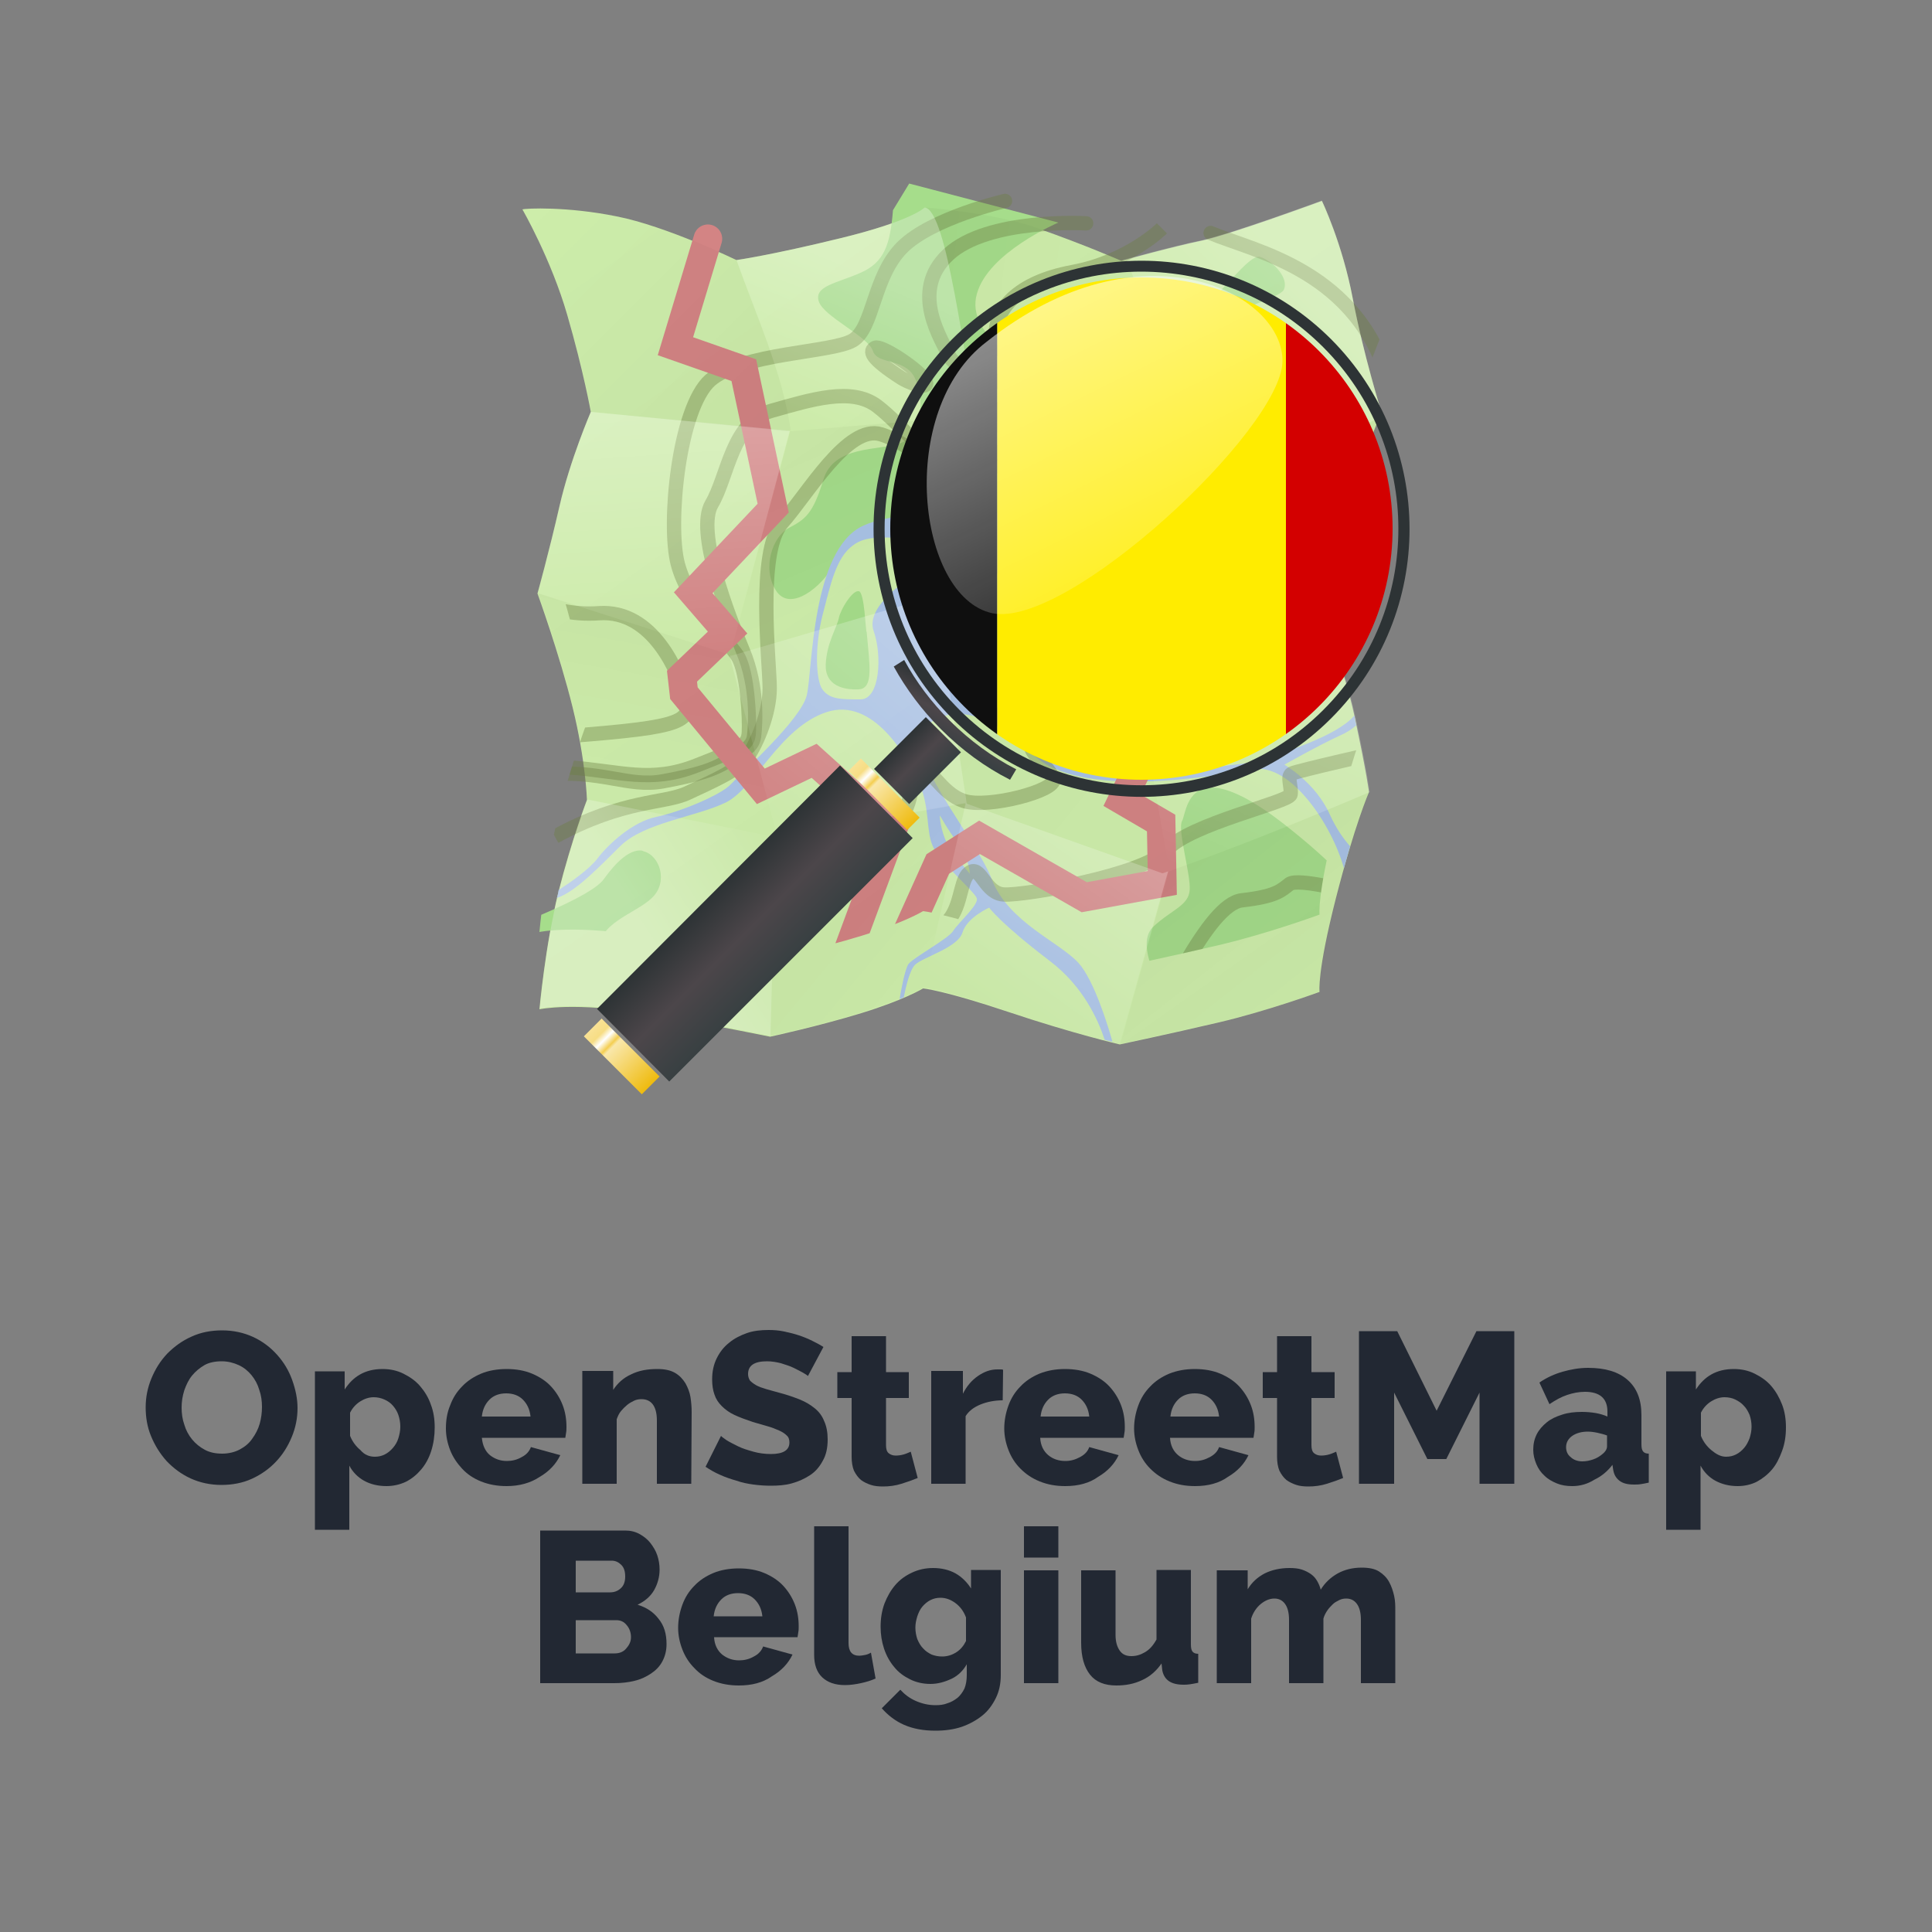 <?xml version="1.0" encoding="utf-8"?>
<!-- Generator: Adobe Illustrator 23.0.1, SVG Export Plug-In . SVG Version: 6.00 Build 0)  -->
<svg version="1.1" id="Layer_1" xmlns="http://www.w3.org/2000/svg" xmlns:xlink="http://www.w3.org/1999/xlink" x="0px" y="0px"
	 viewBox="0 0 500 500" style="enable-background:new 0 0 500 500;" xml:space="preserve">
<rect x="0" y="0" width="500" height="500" fill="#808080" stroke="none"/>
<style type="text/css">
	.st0{fill:#CEEEAB;}
	.st1{clip-path:url(#SVGID_2_);}
	.st2{fill:#A6DD8B;}
	.st3{fill:#AAC3E7;}
	
		.st4{opacity:0.387;fill:none;stroke:#6D7F42;stroke-width:3.706;stroke-linecap:round;stroke-linejoin:round;enable-background:new    ;}
	.st5{clip-path:url(#SVGID_4_);}
	.st6{opacity:0.387;fill:none;stroke:#6D7F42;stroke-width:3.706;enable-background:new    ;}
	.st7{clip-path:url(#SVGID_6_);}
	.st8{fill:none;stroke:#D38484;stroke-width:7.412;stroke-linecap:round;}
	.st9{opacity:3.910000e-02;fill:url(#path3834-49_1_);enable-background:new    ;}
	.st10{opacity:0.27;}
	.st11{fill:url(#path3834-4-9_1_);}
	.st12{fill:url(#path3834-7-2-4-9_1_);}
	.st13{fill:url(#path3834-7-26-9-7_1_);}
	.st14{fill:url(#path3834-4-9-6_1_);}
	.st15{fill:url(#path3834-7-26-0-0-9_1_);}
	.st16{fill:url(#path3834-7-2-4-3_1_);}
	.st17{fill:url(#path3834-7-26-9-85_1_);}
	.st18{fill:url(#path3834-7-26-0-0-3_1_);}
	.st19{opacity:4.350000e-02;}
	.st20{fill:url(#path3834-4-9-1_1_);}
	.st21{fill:url(#path3834-7-26-0-0-7_1_);}
	.st22{fill:url(#path3834-7-2-4-6_1_);}
	.st23{fill:url(#path3834-7-26-9-8_1_);}
	.st24{fill:url(#path3834-4-9-2_1_);}
	.st25{fill:url(#path3834-7-26-0-0-0_1_);}
	.st26{fill:url(#path3834-7-26-9-9_1_);}
	.st27{fill:url(#path3834-7-2-4-5_1_);}
	.st28{fill:url(#SVGID_7_);}
	.st29{fill:url(#SVGID_8_);}
	.st30{fill:url(#SVGID_9_);}
	.st31{fill:url(#SVGID_10_);}
	.st32{fill:#2D3335;}
	.st33{clip-path:url(#SVGID_12_);}
	.st34{fill:#0F0F0F;}
	.st35{fill:#FFEC00;}
	.st36{fill:#D30000;}
	.st37{fill:url(#SVGID_13_);}
	.st38{opacity:0.604;fill:url(#path6587_1_);enable-background:new    ;}
	.st39{fill:#222833;}
</style>
<g>
	<g>
		<g id="layer4">
			<path id="path3834-9" class="st0" d="M135.2,54.2c0,0,7.4,12.8,11.6,27.3s6.1,25.1,6.1,25.1s-5.4,12.5-8.1,24.4
				c-2.7,11.8-5.7,22.6-5.7,22.6s5.7,15.7,9.1,29.5c3.4,13.8,3.7,23.9,3.7,23.9s-3.9,10.1-7.4,23.9c-3.4,13.8-4.9,30.3-4.9,30.3
				s9.1-2,28,1.2s31.7,5.9,31.7,5.9s12.5-2.7,23.6-6.1s16-6.4,16-6.4s5.4,0.5,22.1,6.1s28.8,8.4,28.8,8.4s12.8-2.7,25.6-5.7
				s26.1-7.9,26.1-7.9s-0.7-4.9,4.2-24.1s8.6-27.6,8.6-27.6s-0.5-4.4-3.7-19.4c-3.2-15-9.8-29.3-9.8-29.3s1.7-10.3,6.6-23.4
				s10.1-26.3,10.1-26.3s-4.7-15-7.4-29.3S342.1,52,342.1,52s-23.9,8.8-31.2,10.3s-20.7,5.2-20.7,5.2s-9.6-4.2-21.6-8.4
				c-12-4.2-29.3-5.4-29.3-5.4s-3.2,3.4-21.6,7.9s-27.1,5.7-27.1,5.7s-18.2-8.8-31-11.3C146.8,53.4,136,53.9,135.2,54.2z"/>
			<g>
				<g>
					<defs>
						<path id="SVGID_1_" d="M135.2,44.2c0,0,7.4,12.8,11.6,27.3s6.1,25.1,6.1,25.1s-5.4,12.5-8.1,24.4c-2.7,11.8-5.7,22.6-5.7,22.6
							s5.7,15.7,9.1,29.5c3.4,13.8,3.7,23.9,3.7,23.9s-3.9,10.1-7.4,23.9c-3.4,13.8-4.9,30.3-4.9,30.3s9.1-2,28,1.2
							s31.7,5.9,31.7,5.9s12.5-2.7,23.6-6.1s16-6.4,16-6.4s5.4,0.5,22.1,6.1s28.8,8.4,28.8,8.4s12.8-2.7,25.6-5.7s26.1-7.9,26.1-7.9
							s-0.7-4.9,4.2-24.1s8.6-27.6,8.6-27.6s-0.5-4.4-3.7-19.4c-3.2-15-9.8-29.3-9.8-29.3s1.7-10.3,6.6-23.4s10.1-26.3,10.1-26.3
							s-4.7-15-7.4-29.3S342.1,42,342.1,42s-23.9,8.8-31.2,10.3s-20.7,5.2-20.7,5.2s-9.6-4.2-21.6-8.4c-12-4.2-29.3-5.4-29.3-5.4
							s-3.2,3.4-21.6,7.9s-27.1,5.7-27.1,5.7s-18.2-8.8-31-11.3C146.8,43.4,136,43.9,135.2,44.2z"/>
					</defs>
					<clipPath id="SVGID_2_">
						<use xlink:href="#SVGID_1_"  style="overflow:visible;"/>
					</clipPath>
					<g id="g5438" transform="translate(0,-10)" class="st1">
						<path id="path5436" class="st2" d="M235.3,57.5l-4.2,6.9c-0.7,8.8-2.2,13.5-8.4,16.2c-6.1,2.7-12.1,3.4-10.8,7.4
							c1.2,3.9,12.8,9.1,14,12.8c1.2,3.7,8.1,1.7,10.8,6.9c2.7,5.2,2,15-3.7,17s-17.2,0.5-19.9,9.4c-2.7,8.9-4.7,10.3-8.9,12.5
							c-4.2,2.2-7.1,10.3-3.4,16.2s12.1-1.2,14.8-6.4c2.7-5.2,7.1-8.6,7.1-8.6h23.4l58-1.7l3.2-3.7c0,0,3.2,3.9,2.7,8.6
							c-0.5,4.7-3.7,14.5,0.3,17s19.2-2,23.6-6.9c4.4-4.9-4.7-27.8-10.3-29c-5.7-1.2-18.2-1.7-16.7-6.9c1.5-5.2,11.6,4.4,17,3.2
							s16.5-20.7,11.8-24.8c-4.7-4.2-23.9-5.2-25.3-7.9s20.7-7.9,21.9-10.8s-2.5-7.1-6.1-8.4s-13.8,16-20.7,15.5s-19.7,5.7-17,11.3
							c2.7,5.7-5.9,10.8-14.3,6.4c-8.4-4.4-24.4-12.8-21.4-23.6c2.9-10.8,21.1-18.5,21.1-18.5L235.3,57.5z M222,163
							c-1.6,0.1-4.4,4.6-4.9,6.9c-0.5,2.5-3.2,6.6-3.4,12.1s4.7,6.6,8.6,6.4c3.9-0.3,2.7-6.6,2-14.8c-0.3,0-0.5-10.1-2-10.6
							C222.2,163,222.1,163,222,163L222,163z M313.2,213.8c-6.2,0.3-6.5,7.4-7.3,8.7c-1.2,2.2,2.2,13.5,2,17.7s-4.7,5.2-9.4,9.6
							c-4.7,4.4,0.5,15.7,11.1,30.5l44,1.2l-1-34.4c0,0,4.7-4.2-20.4-23.9C322.8,215.9,317,213.7,313.2,213.8z M165.7,230.1
							c-4-0.1-8.1,5.6-9.5,7.5c-1.5,2-6.1,4.9-16.7,9.4l-14.3,33.7l52.2,4.2c0,0,1.7-10.8-4.2-15.5c-5.9-4.7-17-5.7-18-13
							c-1-7.4,9.1-9.8,13.5-14c4.4-4.2,2-11.1-2.2-12.1C166.2,230.1,165.9,230.1,165.7,230.1L165.7,230.1z"/>
					</g>
				</g>
			</g>
			<path id="path5280" class="st3" d="M282.4,126.1c-4.7,0-8.9,0.9-11.4,3.1c-7.9,6.9-34.4,0.7-47.7,6.9s-13,37.4-14.5,43.8
				c-1.5,6.4-17.2,20.4-19.7,23.1c-2.5,2.7-13,7.1-19.2,8.4c-6.1,1.2-12.5,7.1-15.3,10.8c-2,2.7-7.3,6.4-10,8.1
				c-0.1,0.2-0.1,0.3-0.1,0.5c-0.1,0.5-0.2,1.1-0.4,1.6c4.9-1.6,11-8.1,16.4-13.4c6.1-6.1,19.7-7.6,27.3-11.3
				c7.6-3.7,14-19.4,26.1-23.4s20.9,11.6,23.9,18.2s1.7,12.5,3.7,16.7s10.8,11.6,11.3,13.3s-4.9,6.4-6.1,8.4
				c-1.2,2-10.3,6.9-11.6,8.6c-0.9,1.3-1.9,6.7-2.3,9.1c0.4-0.2,0.7-0.3,1.1-0.5c0.5-2.5,1.5-7,2.9-8.4c2-2,11.1-4.4,12.3-8.4
				c1.2-3.9,6.9-6.4,6.9-6.4s2.7,3.9,15.7,13.8c8.7,6.6,12.5,15.3,14.2,20.4c0.7,0.2,1.5,0.4,2,0.5c-1.2-4.3-4.8-16-8.8-20.4
				c-4.9-5.4-18.2-10.6-22.4-21.6s-24.1-33.7-17.2-39.6c6.9-5.9,16.2-3.9,28,7.4c11.8,11.3,45.5,5.7,56.8,3.7
				c9.8-1.7,20.5,14.6,23.5,25.6c0.6-2.1,1.1-3.9,1.6-5.7c-1.7-1.9-3.6-4.6-5.2-8.1c-3.7-8.4-11.8-13-11.8-13s8.6-4.9,14.5-7.6
				c1.6-0.7,3-1.6,4.1-2.6c-0.2-0.8-0.3-1.2-0.4-2.1c0-0.1-0.1-0.3-0.1-0.4c-4.7,5.5-18.9,9.5-21.3,10.8c-2.7,1.5-18,2.9-35.2,4.4
				c-17.2,1.5-26.3-7.4-33.7-14.5c-7.4-7.1-12.8-35.4-3-37.4c9.8-2,19.7,13.5,29.5,16.7s21.1-15.5,19.4-26.6
				C305.2,130.9,292.6,126.1,282.4,126.1L282.4,126.1z M229.9,139.1c1.3,0,5.8,1.6,6.5,2.3c2.2,2.5,2,7.1,0,7.9
				c-2,0.7-12.5,7.9-10.3,14s1.7,17.7-3.4,17.7s-7.9,0-9.8-2.5s-2-11.8,0-19.4s3.4-14.8,7.9-18C223.6,139,227.1,139.1,229.9,139.1
				L229.9,139.1z M243.2,211.1c0.2,0,1.9,3.5,4.6,6.9c2.9,3.7,3.2,8.1,3.2,8.1s-4.2-4.7-5.9-7.9S243.2,211.1,243.2,211.1
				C243.2,211.1,243.2,211.1,243.2,211.1L243.2,211.1z"/>
			<path id="path5319" class="st4" d="M247.1,113.2c6.1,0.5,12-2.2,10.6-6.4c-1.5-4.2-12.3-7.1-13-2.9S246.6,114.2,247.1,113.2z"/>
			<path id="path5321" class="st4" d="M233.4,97.9c-8.4-5.4-8.4-7.1-6.9-7.9c1.5-0.7,10.1,4.9,12.5,7.9
				C241.5,100.9,236.8,99.9,233.4,97.9z"/>
			<g>
				<g>
					<defs>
						<path id="SVGID_3_" d="M135.2,44.2c0,0,7.4,12.8,11.6,27.3s6.1,25.1,6.1,25.1s-5.4,12.5-8.1,24.4c-2.7,11.8-5.7,22.6-5.7,22.6
							s5.7,15.7,9.1,29.5c3.4,13.8,3.7,23.9,3.7,23.9s-3.9,10.1-7.4,23.9c-3.4,13.8-4.9,30.3-4.9,30.3s9.1-2,28,1.2
							s31.7,5.9,31.7,5.9s12.5-2.7,23.6-6.1s16-6.4,16-6.4s5.4,0.5,22.1,6.1s28.8,8.4,28.8,8.4s12.8-2.7,25.6-5.7s26.1-7.9,26.1-7.9
							s-0.7-4.9,4.2-24.1s8.6-27.6,8.6-27.6s-0.5-4.4-3.7-19.4c-3.2-15-9.8-29.3-9.8-29.3s1.7-10.3,6.6-23.4s10.1-26.3,10.1-26.3
							s-4.7-15-7.4-29.3S342.1,42,342.1,42s-23.9,8.8-31.2,10.3s-20.7,5.2-20.7,5.2s-9.6-4.2-21.6-8.4c-12-4.2-29.3-5.4-29.3-5.4
							s-3.2,3.4-21.6,7.9s-27.1,5.7-27.1,5.7s-18.2-8.8-31-11.3C146.8,43.4,136,43.9,135.2,44.2z"/>
					</defs>
					<clipPath id="SVGID_4_">
						<use xlink:href="#SVGID_3_"  style="overflow:visible;"/>
					</clipPath>
					<g id="g5373" transform="translate(0,-10)" class="st5">
						<path id="path5323" class="st4" d="M141.9,200.9c32.5-2.5,37.6-3.4,35.7-10.1s-8.6-23.1-22.6-22.1s-22.4-6.6-22.4-6.6"/>
						<path id="path5311" class="st6" d="M143.6,226.5c18-9.8,28.3-8.4,34.4-11.3s13-5.7,15.5-9.4s5.7-11.3,5.7-17.7
							c0-6.4-3.4-35.4,3.2-42.8s17-25.6,25.6-22.9s12.1,9.6,21.6,9.3c9.6-0.3,21.4-3.9,23.9-12.1S258,104,257.7,97.1
							c-0.3-6.9,5.4-14,19.9-16.7s23.1-11.3,23.1-11.3"/>
						<path id="path5313" class="st4" d="M140.6,210.5c15-1.5,21.9,3.4,31,1.7s13-2.9,17.5-5.7c4.4-2.7,5.9-3.7,6.1-6.4
							c0.3-2.7,1-12.3-2.9-21.6c-3.9-9.4-12.3-31-8.1-38.1c4.2-7.1,5.2-21.2,15.5-24.1s20.7-6.2,27.3-1.2s12.5,14,19.7,14.3
							c7.1,0.3,11.6-1.5,14.3-4.4s4.4-10.1,1.7-13.5c-2.7-3.4-15.3-5.4-17-9.3s-10.6-16.7-0.3-26.3s35.7-8.1,35.7-8.1"/>
						<path id="path5315" class="st4" d="M147.3,208.6c13.5,1,21.1,4.2,33-0.5s13.3-5.2,13.5-8.6s-0.3-15.5-2.9-19.7
							c-2.7-4.2-12.8-13.5-15.5-23.9s0.3-40.3,8.4-47.5c8.1-7.1,31.5-7.1,36.9-10.3c5.4-3.2,5.2-16.5,12.8-24.1
							c7.6-7.6,26.6-12,26.6-12"/>
						<path id="path5317" class="st4" d="M313.3,70.3c11.6,4.9,38.4,9.6,46.5,39.6"/>
						<path id="path5325" class="st4" d="M136,262.7c18.7-12.3,35.4-1.2,48.2-3.9s37.6-36.6,45.3-36.4c7.6,0.3,5.4-11.6,8.4-13
							s5.4,5.9,11.6,7.9s24.1-2.7,23.1-5.7s-6.9-7.6-5.4-8.4c1.5-0.7,8.4,4.9,12.5,3.4c4.2-1.5,43-1,47.7-13.3
							C332,181,348.5,180,348.5,180"/>
						<path id="path5327" class="st4" d="M202.6,281.9c13.3-11.3,22.9-24.6,28-26.6c5.2-2,12.5-3.7,15.5-7.9
							c2.9-4.2,2.5-10.6,5.2-11.8c2.7-1.2,3.7,5.7,8.6,5.9c4.9,0.3,36.2-4.9,42.1-11.6s31.7-12.3,32-14.3s-1-4.7,0.3-5.4
							s24.4-5.9,24.4-5.9"/>
						<path id="path5329" class="st4" d="M292.4,284.3c8.9-13.5,20.2-40.3,29-41.3s10.1-2.5,12.3-4.2c2.2-1.7,16.7,2.2,16.7,2.2"/>
					</g>
				</g>
			</g>
			<g>
				<g>
					<defs>
						<path id="SVGID_5_" d="M135.2,44.2c0,0,7.4,12.8,11.6,27.3s6.1,25.1,6.1,25.1s-5.4,12.5-8.1,24.4c-2.7,11.8-5.7,22.6-5.7,22.6
							s5.7,15.7,9.1,29.5c3.4,13.8,3.7,23.9,3.7,23.9s-3.9,10.1-7.4,23.9c-3.4,13.8-4.9,30.3-4.9,30.3s9.1-2,28,1.2
							s31.7,5.9,31.7,5.9s12.5-2.7,23.6-6.1s16-6.4,16-6.4s5.4,0.5,22.1,6.1s28.8,8.4,28.8,8.4s12.8-2.7,25.6-5.7s26.1-7.9,26.1-7.9
							s-0.7-4.9,4.2-24.1s8.6-27.6,8.6-27.6s-0.5-4.4-3.7-19.4c-3.2-15-9.8-29.3-9.8-29.3s1.7-10.3,6.6-23.4s10.1-26.3,10.1-26.3
							s-4.7-15-7.4-29.3S342.1,42,342.1,42s-23.9,8.8-31.2,10.3s-20.7,5.2-20.7,5.2s-9.6-4.2-21.6-8.4c-12-4.2-29.3-5.4-29.3-5.4
							s-3.2,3.4-21.6,7.9s-27.1,5.7-27.1,5.7s-18.2-8.8-31-11.3C146.8,43.4,136,43.9,135.2,44.2z"/>
					</defs>
					<clipPath id="SVGID_6_">
						<use xlink:href="#SVGID_5_"  style="overflow:visible;"/>
					</clipPath>
					<g id="g5400" transform="translate(0,-10)" class="st7">
						<path id="path5387" class="st8" d="M183.2,71.8l-8.4,27.8l17.7,6.2l7.6,35.7l-20.7,21.9l8.9,10.3l-11.8,11.3l0.5,4.4
							l19.9,24.1l13.8-6.6l20.2,18.2l-10.3,27.8l10.1,8.4l-2.7,12.8"/>
						<path id="path5389" class="st8" d="M230.4,260.9l12.3-27.3l10.8-6.9l27.1,15.5l20.2-3.7l-0.3-15.5l-10.1-5.9l12.5-25.8
							l5.7-3.7l38.1-9.8"/>
					</g>
				</g>
			</g>
		</g>
		<g id="layer1" transform="translate(0,192)">
			
				<linearGradient id="path3834-49_1_" gradientUnits="userSpaceOnUse" x1="340" y1="113.097" x2="142.072" y2="-167.619" gradientTransform="matrix(1 0 0 1 0 -8)">
				<stop  offset="0" style="stop-color:#000000"/>
				<stop  offset="1" style="stop-color:#000000;stop-opacity:0"/>
			</linearGradient>
			<path id="path3834-49" class="st9" d="M135.2-137.8c0,0,7.4,12.8,11.6,27.3s6.1,25.1,6.1,25.1s-5.4,12.5-8.1,24.3
				c-2.7,11.8-5.7,22.6-5.7,22.6s5.7,15.7,9.1,29.5c3.4,13.8,3.7,23.9,3.7,23.9S148,25,144.6,38.8S139.6,69,139.6,69s9.1-2,28,1.2
				c18.9,3.2,31.7,5.9,31.7,5.9S212,73.5,223,70s16-6.4,16-6.4s5.4,0.5,22.1,6.2c16.7,5.7,28.8,8.4,28.8,8.4s12.8-2.7,25.6-5.7
				c12.8-2.9,26.1-7.9,26.1-7.9s-0.7-4.9,4.2-24.1s8.6-27.5,8.6-27.5s-0.5-4.4-3.7-19.4s-9.8-29.3-9.8-29.3s1.7-10.3,6.6-23.4
				s10.1-26.3,10.1-26.3s-4.7-15-7.4-29.3s-8.1-25.3-8.1-25.3s-23.9,8.9-31.2,10.3c-7.4,1.5-20.7,5.2-20.7,5.2s-9.6-4.2-21.6-8.4
				c-12-4.2-29.3-5.4-29.3-5.4s-3.2,3.4-21.6,7.9c-18.4,4.4-27.1,5.7-27.1,5.7s-18.2-8.9-31-11.3C146.8-138.6,136-138.1,135.2-137.8
				z"/>
		</g>
		<g id="layer3">
			<g id="g4808" transform="translate(0,182)" class="st10">
				
					<linearGradient id="path3834-4-9_1_" gradientUnits="userSpaceOnUse" x1="338.022" y1="-110.883" x2="291.042" y2="-64.011" gradientTransform="matrix(1 0 0 1 0 2)">
					<stop  offset="0" style="stop-color:#FFFFFF"/>
					<stop  offset="1" style="stop-color:#FFFFFF;stop-opacity:0"/>
				</linearGradient>
				<path id="path3834-4-9" class="st11" d="M342.1-130.1c0,0-23.9,8.8-31.2,10.3c-7.4,1.5-20.7,5.2-20.7,5.2
					c4.8-1.3,11.3,44.7,14,51.4l-0.1,0.3c11.6-4,50.4-4.7,53.4-12.6c0,0-4.7-15-7.4-29.3S342.1-130.1,342.1-130.1z"/>
				
					<linearGradient id="path3834-7-2-4-9_1_" gradientUnits="userSpaceOnUse" x1="170.081" y1="-76.843" x2="174.416" y2="-13.844" gradientTransform="matrix(1 0 0 1 0 2)">
					<stop  offset="0" style="stop-color:#FFFFFF"/>
					<stop  offset="1" style="stop-color:#FFFFFF;stop-opacity:0"/>
				</linearGradient>
				<path id="path3834-7-2-4-9" class="st12" d="M152.9-75.4c0,0-5.4,12.5-8.1,24.3c-2.7,11.8-5.7,22.6-5.7,22.6l49.8,16l15.5-58
					L152.9-75.4z"/>
				
					<linearGradient id="path3834-7-26-9-7_1_" gradientUnits="userSpaceOnUse" x1="168.379" y1="58.328" x2="204.013" y2="34.961" gradientTransform="matrix(1 0 0 1 0 2)">
					<stop  offset="0" style="stop-color:#FFFFFF"/>
					<stop  offset="1" style="stop-color:#FFFFFF;stop-opacity:0"/>
				</linearGradient>
				<path id="path3834-7-26-9-7" class="st13" d="M152,24.9c0,0-3.9,10.1-7.4,23.9S139.7,79,139.7,79s0.1,0,0.4-0.1
					c2-0.3,11-1.5,27.6,1.3c18.9,3.2,31.7,5.9,31.7,5.9l1.4-51.7l-0.7,0.1L152,24.9z"/>
				
					<linearGradient id="path3834-4-9-6_1_" gradientUnits="userSpaceOnUse" x1="228.119" y1="-112.139" x2="211.7" y2="-71.893" gradientTransform="matrix(1 0 0 1 0 2)">
					<stop  offset="0" style="stop-color:#FFFFFF"/>
					<stop  offset="1" style="stop-color:#FFFFFF;stop-opacity:0"/>
				</linearGradient>
				<path id="path3834-4-9-6" class="st14" d="M239.3-128.3c0,0-3.2,3.4-21.6,7.9s-27.1,5.7-27.1,5.7c5.1,14.5,11.8,28.8,14,44
					l-0.1,0.3l47.3-3.9l1.1,0.3C249.6-87.2,245.2-127.8,239.3-128.3z"/>
				
					<linearGradient id="path3834-7-26-0-0-9_1_" gradientUnits="userSpaceOnUse" x1="246.212" y1="-26.401" x2="192.836" y2="35.921" gradientTransform="matrix(1 0 0 1 0 2)">
					<stop  offset="0" style="stop-color:#FFFFFF"/>
					<stop  offset="1" style="stop-color:#FFFFFF;stop-opacity:0"/>
				</linearGradient>
				<path id="path3834-7-26-0-0-9" class="st15" d="M242.1-27.8l-52.8,15.5l-0.3-0.1l-0.1,0.5l12.1,45.8l0,0.7l48.7-8.7l0.5,0.2
					l0-0.1L242-27.5L242.1-27.8L242.1-27.8z"/>
				
					<linearGradient id="path3834-7-2-4-3_1_" gradientUnits="userSpaceOnUse" x1="298.812" y1="-79.963" x2="252.816" y2="-16.626" gradientTransform="matrix(1 0 0 1 0 2)">
					<stop  offset="0" style="stop-color:#FFFFFF"/>
					<stop  offset="1" style="stop-color:#FFFFFF;stop-opacity:0"/>
				</linearGradient>
				<path id="path3834-7-2-4-3" class="st16" d="M252.9-74.1c0.2,0.9,0.5,1.7,0.7,2.3l-11.5,43.9l0.1,0l51,17.1l11-52.1
					c-0.4,0.1-0.7,0.2-1,0.4L252.9-74.1L252.9-74.1L252.9-74.1z"/>
				
					<linearGradient id="path3834-7-26-9-85_1_" gradientUnits="userSpaceOnUse" x1="292.858" y1="22.82" x2="252.981" y2="78.778" gradientTransform="matrix(1 0 0 1 0 2)">
					<stop  offset="0" style="stop-color:#FFFFFF"/>
					<stop  offset="1" style="stop-color:#FFFFFF;stop-opacity:0"/>
				</linearGradient>
				<path id="path3834-7-26-9-85" class="st17" d="M249.9,25.9L239,73.6c0,0,5.4,0.5,22.1,6.2c2.1,0.7,4.1,1.4,6,2s3.8,1.2,5.5,1.7
					c10.5,3.2,17.2,4.7,17.2,4.7l12.5-44.7c-0.5,0.2-1,0.4-1.5,0.5L249.9,25.9z"/>
				
					<linearGradient id="path3834-7-26-0-0-3_1_" gradientUnits="userSpaceOnUse" x1="337.855" y1="-27.112" x2="306.617" y2="42.097" gradientTransform="matrix(1 0 0 1 0 2)">
					<stop  offset="0" style="stop-color:#FFFFFF"/>
					<stop  offset="1" style="stop-color:#FFFFFF;stop-opacity:0"/>
				</linearGradient>
				<path id="path3834-7-26-0-0-3" class="st18" d="M340.9-25.8c-15.4,6.2-31.2,11-47.3,15.2l-0.4-0.1l9.4,54.1l0,0.1
					c17.5-6.3,34.8-13.2,51.9-20.5c0,0-0.5-4.4-3.7-19.4C347.5-11.5,340.9-25.8,340.9-25.8z"/>
			</g>
			<g id="g4818" transform="translate(0,182)" class="st19">
				
					<linearGradient id="path3834-4-9-1_1_" gradientUnits="userSpaceOnUse" x1="220.919" y1="-47.939" x2="137.044" y2="-131.86" gradientTransform="matrix(1 0 0 1 0 2)">
					<stop  offset="0" style="stop-color:#000000"/>
					<stop  offset="1" style="stop-color:#000000;stop-opacity:0"/>
				</linearGradient>
				<path id="path3834-4-9-1" class="st20" d="M139.9-128.1c-1.1,0-1.9,0-2.7,0.1c-0.4,0-0.8,0-1.1,0.1c0,0-0.1,0-0.1,0
					c-0.4,0-0.6,0.1-0.7,0.1c0,0,7.4,12.8,11.6,27.3s6.1,25.1,6.1,25.1l50.6,5l0.9-0.1l0.1-0.3c-2.2-15.2-8.9-29.6-14-44
					c0,0-18.2-8.8-31-11.3c-1-0.2-2-0.4-2.9-0.5c-0.6-0.1-1.1-0.2-1.7-0.3c-0.2,0-0.4-0.1-0.7-0.1c-1.3-0.2-2.6-0.3-3.8-0.5
					c-0.7-0.1-1.4-0.1-2.1-0.2c-0.7-0.1-1.3-0.1-2-0.2c-1-0.1-1.9-0.1-2.7-0.2C142.3-128,141-128,139.9-128.1L139.9-128.1
					L139.9-128.1z"/>
				
					<linearGradient id="path3834-7-26-0-0-7_1_" gradientUnits="userSpaceOnUse" x1="181.745" y1="-64.601" x2="166.987" y2="18.044" gradientTransform="matrix(1 0 0 1 0 2)">
					<stop  offset="0" style="stop-color:#000000"/>
					<stop  offset="1" style="stop-color:#000000;stop-opacity:0"/>
				</linearGradient>
				<path id="path3834-7-26-0-0-7" class="st21" d="M139.2-28.5c0,0,5.7,15.7,9.1,29.5c3.4,13.8,3.7,23.9,3.7,23.9l48.2,9.7l0.7-0.1
					l0-0.7L188.9-12l0.1-0.5L139.2-28.5z"/>
				
					<linearGradient id="path3834-7-2-4-6_1_" gradientUnits="userSpaceOnUse" x1="193.573" y1="-109.574" x2="230.591" y2="-22.501" gradientTransform="matrix(1 0 0 1 0 2)">
					<stop  offset="0" style="stop-color:#000000"/>
					<stop  offset="1" style="stop-color:#000000;stop-opacity:0"/>
				</linearGradient>
				<path id="path3834-7-2-4-6" class="st22" d="M251.8-74.3l-47.2,3.9h-0.1l-15.5,58l0.3,0.1l52.8-15.5l11.5-43.9
					c-0.2-0.6-0.4-1.4-0.7-2.3L251.8-74.3L251.8-74.3z"/>
				
					<linearGradient id="path3834-7-26-9-8_1_" gradientUnits="userSpaceOnUse" x1="171.58" y1="9.895" x2="239.683" y2="66.468" gradientTransform="matrix(1 0 0 1 0 2)">
					<stop  offset="0" style="stop-color:#000000"/>
					<stop  offset="1" style="stop-color:#000000;stop-opacity:0"/>
				</linearGradient>
				<path id="path3834-7-26-9-8" class="st23" d="M249.5,25.8l-48.7,8.7l-1.4,51.7c0,0,12.5-2.7,23.6-6.2s16-6.4,16-6.4l11-47.7
					L249.5,25.8z"/>
				
					<linearGradient id="path3834-4-9-2_1_" gradientUnits="userSpaceOnUse" x1="160.397" y1="-109.992" x2="303.797" y2="-93.758" gradientTransform="matrix(1 0 0 1 0 2)">
					<stop  offset="0" style="stop-color:#000000"/>
					<stop  offset="1" style="stop-color:#000000;stop-opacity:0"/>
				</linearGradient>
				<path id="path3834-4-9-2" class="st24" d="M239.3-128.3c5.9,0.5,10.3,41.1,13.6,54.2l50.3,11.6c0.3-0.1,0.6-0.3,1-0.4l0.1-0.3
					c-2.8-6.8-9.2-52.7-14-51.4c0,0-0.6-0.3-1.7-0.7c-3.3-1.4-10.9-4.5-20-7.7C256.5-127.1,239.3-128.3,239.3-128.3z"/>
				
					<linearGradient id="path3834-7-26-0-0-0_1_" gradientUnits="userSpaceOnUse" x1="170.332" y1="-76.948" x2="290.364" y2="20.947" gradientTransform="matrix(1 0 0 1 0 2)">
					<stop  offset="0" style="stop-color:#000000"/>
					<stop  offset="1" style="stop-color:#000000;stop-opacity:0"/>
				</linearGradient>
				<path id="path3834-7-26-0-0-0" class="st25" d="M242.2-27.9L242.2-27.9l-0.2,0.4l8.1,52.4l-0.2,1L301,44c0.5-0.2,1-0.4,1.5-0.5
					l0-0.1l-9.4-54.1L242.2-27.9L242.2-27.9z"/>
				
					<linearGradient id="path3834-7-26-9-9_1_" gradientUnits="userSpaceOnUse" x1="290.097" y1="12.873" x2="341.504" y2="78.055" gradientTransform="matrix(1 0 0 1 0 2)">
					<stop  offset="0" style="stop-color:#000000"/>
					<stop  offset="1" style="stop-color:#000000;stop-opacity:0"/>
				</linearGradient>
				<path id="path3834-7-26-9-9" class="st26" d="M354.4,23c-17.1,7.3-34.4,14.3-51.9,20.5L290,88.1c0,0,12.8-2.7,25.6-5.7
					c12.8-2.9,26.1-7.9,26.1-7.9s-0.7-4.9,4.2-24.1S354.4,23,354.4,23z"/>
				
					<linearGradient id="path3834-7-2-4-5_1_" gradientUnits="userSpaceOnUse" x1="258.789" y1="-111.491" x2="349.551" y2="-20.974" gradientTransform="matrix(1 0 0 1 0 2)">
					<stop  offset="0" style="stop-color:#000000"/>
					<stop  offset="1" style="stop-color:#000000;stop-opacity:0"/>
				</linearGradient>
				<path id="path3834-7-2-4-5" class="st27" d="M357.6-75.4c-3,7.9-41.8,8.6-53.4,12.6l-11,52.1l0.4,0.1c16.1-4.2,31.9-9,47.3-15.2
					c0,0,1.7-10.3,6.6-23.4C352.4-62.2,357.6-75.4,357.6-75.4z"/>
			</g>
		</g>
		<g>
			
				<linearGradient id="SVGID_7_" gradientUnits="userSpaceOnUse" x1="153.41" y1="234.1" x2="168.415" y2="219.095" gradientTransform="matrix(1 0 0 -1 0 500)">
				<stop  offset="0" style="stop-color:#F9E295"/>
				<stop  offset="0.125" style="stop-color:#F7DD84"/>
				<stop  offset="0.206" style="stop-color:#FFFFFF"/>
				<stop  offset="0.301" style="stop-color:#F4CE51"/>
				<stop  offset="0.341" style="stop-color:#F9E7AA"/>
				<stop  offset="1" style="stop-color:#EFBB0E"/>
			</linearGradient>
			<polygon class="st28" points="166.1,283.2 151.1,268.2 155.7,263.6 170.7,278.6 			"/>
			
				<linearGradient id="SVGID_8_" gradientUnits="userSpaceOnUse" x1="185.945" y1="270.385" x2="204.705" y2="251.625" gradientTransform="matrix(1 0 0 -1 0 500)">
				<stop  offset="0" style="stop-color:#2D3335"/>
				<stop  offset="0.5" style="stop-color:#4C464A"/>
				<stop  offset="1" style="stop-color:#384042"/>
			</linearGradient>
			<polygon class="st29" points="236.2,216.9 217.4,198.1 154.5,261.1 173.2,279.9 			"/>
			
				<linearGradient id="SVGID_9_" gradientUnits="userSpaceOnUse" x1="221.157" y1="302.118" x2="236.438" y2="286.837" gradientTransform="matrix(1 0 0 -1 0 500)">
				<stop  offset="0" style="stop-color:#F9E295"/>
				<stop  offset="0.125" style="stop-color:#F7DD84"/>
				<stop  offset="0.206" style="stop-color:#FFFFFF"/>
				<stop  offset="0.301" style="stop-color:#F4CE51"/>
				<stop  offset="0.341" style="stop-color:#F9E7AA"/>
				<stop  offset="1" style="stop-color:#EFBB0E"/>
			</linearGradient>
			<polygon class="st30" points="238,211.6 222.8,196.3 219.6,199.5 234.8,214.8 			"/>
			
				<linearGradient id="SVGID_10_" gradientUnits="userSpaceOnUse" x1="232.93" y1="307.72" x2="242.04" y2="298.61" gradientTransform="matrix(1 0 0 -1 0 500)">
				<stop  offset="0" style="stop-color:#2D3335"/>
				<stop  offset="0.5" style="stop-color:#4C464A"/>
				<stop  offset="1" style="stop-color:#384042"/>
			</linearGradient>
			<polygon class="st31" points="248.7,194.7 239.6,185.6 226.2,199 235.3,208.1 			"/>
			<path class="st32" d="M344.5,87.8c-27.1-27.1-71-27.1-98.1,0s-27.1,71,0,98.1s71,27.1,98.1,0S371.5,114.9,344.5,87.8z
				 M342.4,183.8c-26,25.9-68,25.9-94,0s-25.9-68,0-94s68-26,94,0C368.4,115.8,368.4,157.9,342.4,183.8z"/>
			<g>
				<g>
					<defs>
						<circle id="SVGID_11_" cx="295.4" cy="136.8" r="65"/>
					</defs>
					<clipPath id="SVGID_12_">
						<use xlink:href="#SVGID_11_"  style="overflow:visible;"/>
					</clipPath>
					<g class="st33">
						<g>
							<rect x="183.4" y="24.8" class="st34" width="74.7" height="224.1"/>
						</g>
						<g>
							<rect x="258.1" y="24.8" class="st35" width="74.7" height="224.1"/>
						</g>
						<g>
							<rect x="332.8" y="24.8" class="st36" width="74.7" height="224.1"/>
						</g>
					</g>
				</g>
			</g>
			
				<linearGradient id="SVGID_13_" gradientUnits="userSpaceOnUse" x1="250.497" y1="320.655" x2="243.632" y2="307.356" gradientTransform="matrix(1 0 0 -1 0 500)">
				<stop  offset="0" style="stop-color:#2D3335"/>
				<stop  offset="0.5" style="stop-color:#4C464A"/>
				<stop  offset="1" style="stop-color:#384042"/>
			</linearGradient>
			<path class="st37" d="M245.8,186.5c-4.8-4.8-8.7-10-11.8-15.7l-2.7,1.7c3.2,5.8,7.3,11.3,12.2,16.2c5.4,5.4,11.4,9.8,17.9,13.1
				l1.6-2.7C256.8,195.9,251,191.7,245.8,186.5z"/>
		</g>
		<g>
			<g>
				<g id="layer5">
					
						<linearGradient id="path6587_1_" gradientUnits="userSpaceOnUse" x1="262.026" y1="73.963" x2="314.484" y2="179.612" gradientTransform="matrix(1 0 0 1 0 -8)">
						<stop  offset="0" style="stop-color:#FFFFFF"/>
						<stop  offset="1" style="stop-color:#FFFFFF;stop-opacity:0"/>
					</linearGradient>
					<path id="path6587" class="st38" d="M255.4,88.4c40-31.7,76.9-12.5,76.5,5.2s-55.7,69.2-75.1,65.1
						C237.3,154.5,231.8,106.2,255.4,88.4z"/>
				</g>
			</g>
		</g>
	</g>
	<g>
		<path class="st39" d="M57.3,384.3c-2.9,0-5.6-0.6-8-1.7c-2.4-1.1-4.5-2.7-6.2-4.5c-1.7-1.9-3-4-4-6.4s-1.4-4.9-1.4-7.5
			c0-2.6,0.5-5.1,1.5-7.5s2.3-4.5,4.1-6.4c1.8-1.8,3.8-3.3,6.3-4.4c2.4-1.1,5-1.6,7.9-1.6c2.9,0,5.6,0.6,8,1.7
			c2.4,1.1,4.5,2.7,6.2,4.6c1.7,1.9,3,4,3.9,6.5s1.4,4.9,1.4,7.3c0,2.6-0.5,5.1-1.5,7.5s-2.3,4.5-4.1,6.4c-1.7,1.8-3.8,3.3-6.2,4.4
			C62.8,383.8,60.1,384.3,57.3,384.3z M47,364.3c0,1.5,0.2,3,0.7,4.4c0.4,1.4,1.1,2.7,2,3.8c0.9,1.1,2,2,3.3,2.7
			c1.3,0.7,2.8,1,4.5,1c1.7,0,3.3-0.4,4.6-1.1c1.3-0.7,2.4-1.6,3.2-2.8c0.8-1.1,1.5-2.4,1.9-3.8s0.6-2.9,0.6-4.4
			c0-1.5-0.2-3-0.7-4.4c-0.4-1.4-1.1-2.7-2-3.8s-2-2-3.3-2.6s-2.8-1-4.4-1c-1.7,0-3.3,0.3-4.5,1s-2.3,1.6-3.2,2.7
			c-0.9,1.1-1.5,2.4-2,3.8C47.2,361.4,47,362.8,47,364.3z"/>
		<path class="st39" d="M100,384.6c-2.2,0-4.2-0.5-5.8-1.4c-1.6-0.9-2.9-2.2-3.8-3.9v16.6h-8.9v-41h7.7v4.7c1.1-1.7,2.4-3,4-3.9
			c1.6-0.9,3.5-1.4,5.8-1.4c2,0,3.8,0.4,5.4,1.2s3.1,1.8,4.3,3.2c1.2,1.4,2.2,3,2.8,4.8c0.7,1.8,1,3.8,1,5.9c0,2.2-0.3,4.2-0.9,6.1
			s-1.5,3.5-2.6,4.8s-2.4,2.4-4,3.2C103.5,384.2,101.8,384.6,100,384.6z M97,377c1,0,1.8-0.2,2.6-0.6c0.8-0.4,1.5-1,2.1-1.7
			c0.6-0.7,1.1-1.5,1.4-2.5c0.3-1,0.5-1.9,0.5-3c0-1.1-0.2-2.1-0.5-3c-0.3-0.9-0.8-1.7-1.4-2.4c-0.6-0.7-1.3-1.2-2.2-1.6
			s-1.8-0.6-2.8-0.6c-1.2,0-2.4,0.4-3.5,1.1s-2,1.7-2.6,2.9v6c0.6,1.5,1.5,2.7,2.7,3.7C94.3,376.5,95.6,377,97,377z"/>
		<path class="st39" d="M131.1,384.6c-2.4,0-4.6-0.4-6.6-1.2s-3.6-1.9-4.9-3.3s-2.4-3-3.1-4.8c-0.7-1.8-1.1-3.7-1.1-5.6
			c0-2.1,0.3-4.1,1.1-6c0.7-1.9,1.7-3.5,3.1-4.9c1.3-1.4,3-2.5,4.9-3.3c1.9-0.8,4.2-1.2,6.6-1.2c2.5,0,4.7,0.4,6.6,1.2
			c1.9,0.8,3.6,1.9,4.9,3.3c1.3,1.4,2.3,3,3,4.8s1,3.7,1,5.7c0,0.5,0,1-0.1,1.5s-0.1,0.9-0.2,1.3h-21.6c0.2,2,0.9,3.5,2.1,4.5
			c1.3,1,2.7,1.5,4.4,1.5c1.3,0,2.6-0.3,3.8-1c1.2-0.6,2-1.5,2.4-2.6l7.6,2.1c-1.1,2.3-2.9,4.2-5.3,5.6
			C137.3,383.8,134.4,384.6,131.1,384.6z M137.3,366.6c-0.2-1.9-0.9-3.3-2-4.4c-1.1-1.1-2.6-1.6-4.3-1.6c-1.7,0-3.2,0.5-4.3,1.6
			c-1.1,1.1-1.8,2.5-2,4.4L137.3,366.6L137.3,366.6z"/>
		<path class="st39" d="M178.9,384H170v-16.4c0-1.9-0.4-3.3-1.1-4.2c-0.7-0.9-1.7-1.3-2.9-1.3c-0.6,0-1.3,0.1-1.9,0.4
			s-1.2,0.6-1.8,1.1s-1.1,1-1.6,1.6s-0.8,1.3-1.1,2.1V384h-8.9v-29.2h8v4.9c1.1-1.7,2.6-3.1,4.6-4c2-1,4.2-1.4,6.8-1.4
			c1.9,0,3.4,0.3,4.6,1s2,1.6,2.7,2.7c0.6,1.1,1.1,2.3,1.3,3.6s0.3,2.6,0.3,3.8L178.9,384L178.9,384z"/>
		<path class="st39" d="M209.1,356.1c-0.1-0.1-0.5-0.4-1.2-0.8c-0.7-0.4-1.5-0.8-2.5-1.3s-2.1-0.8-3.3-1.2c-1.2-0.3-2.4-0.5-3.6-0.5
			c-3.3,0-4.9,1.1-4.9,3.3c0,0.7,0.2,1.2,0.5,1.7c0.4,0.4,0.9,0.8,1.6,1.2c0.7,0.4,1.6,0.7,2.6,1c1,0.3,2.2,0.6,3.6,1
			c1.9,0.5,3.6,1.1,5.1,1.7c1.5,0.6,2.8,1.4,3.9,2.3s1.9,2,2.4,3.3c0.6,1.3,0.9,2.9,0.9,4.7c0,2.2-0.4,4.1-1.3,5.6
			c-0.8,1.5-1.9,2.8-3.3,3.7s-2.9,1.6-4.7,2.1s-3.6,0.6-5.5,0.6c-1.4,0-2.9-0.1-4.4-0.3s-3-0.5-4.4-1c-1.4-0.4-2.9-0.9-4.2-1.5
			c-1.4-0.6-2.6-1.3-3.8-2.1l4-8c0.1,0.2,0.6,0.5,1.4,1.1c0.8,0.5,1.8,1,3,1.6s2.6,1,4,1.4s3,0.6,4.5,0.6c3.2,0,4.8-1,4.8-3
			c0-0.7-0.2-1.4-0.7-1.8c-0.5-0.5-1.1-0.9-2-1.3c-0.9-0.4-1.9-0.8-3-1.1s-2.4-0.7-3.8-1.1c-1.8-0.6-3.4-1.2-4.7-1.8
			c-1.3-0.6-2.4-1.4-3.3-2.3s-1.5-1.8-1.9-3c-0.4-1.1-0.6-2.4-0.6-3.9c0-2.1,0.4-3.9,1.2-5.5c0.8-1.6,1.8-2.9,3.2-4
			c1.3-1.1,2.9-1.9,4.6-2.5s3.6-0.8,5.6-0.8c1.4,0,2.7,0.1,4.1,0.4s2.6,0.6,3.8,1c1.2,0.4,2.4,0.9,3.4,1.4s2,1,2.9,1.6L209.1,356.1z
			"/>
		<path class="st39" d="M237.5,382.5c-1.2,0.5-2.6,1-4.2,1.5s-3.2,0.7-4.8,0.7c-1.1,0-2.2-0.1-3.1-0.4s-1.8-0.7-2.6-1.3
			c-0.7-0.6-1.3-1.4-1.8-2.4c-0.4-1-0.6-2.2-0.6-3.6v-15.2h-3.7v-6.7h3.7v-9.3h8.9v9.3h5.9v6.7h-5.9v12.2c0,1,0.2,1.7,0.7,2.1
			c0.5,0.4,1.1,0.6,1.8,0.6c0.7,0,1.4-0.1,2.1-0.3c0.7-0.2,1.3-0.5,1.8-0.7L237.5,382.5z"/>
		<path class="st39" d="M259.5,362.4c-2.1,0-4.1,0.4-5.8,1.1c-1.7,0.7-3,1.7-3.8,3V384H241v-29.2h8.2v5.9c1-2,2.3-3.5,3.9-4.6
			c1.6-1.1,3.2-1.7,5-1.7c0.4,0,0.7,0,0.9,0c0.2,0,0.4,0,0.6,0.1L259.5,362.4L259.5,362.4z"/>
		<path class="st39" d="M275.7,384.6c-2.5,0-4.6-0.4-6.6-1.2c-2-0.8-3.6-1.9-5-3.3s-2.4-3-3.1-4.8c-0.7-1.8-1.1-3.7-1.1-5.6
			c0-2.1,0.4-4.1,1.1-6c0.7-1.9,1.7-3.5,3.1-4.9c1.3-1.4,3-2.5,4.9-3.3c2-0.8,4.2-1.2,6.6-1.2c2.5,0,4.7,0.4,6.6,1.2
			c1.9,0.8,3.6,1.9,4.9,3.3c1.3,1.4,2.3,3,3,4.8s1,3.7,1,5.7c0,0.5,0,1-0.1,1.5s-0.1,0.9-0.2,1.3h-21.6c0.1,2,0.9,3.5,2.1,4.5
			s2.7,1.5,4.4,1.5c1.3,0,2.5-0.3,3.8-1s2-1.5,2.4-2.6l7.6,2.1c-1.1,2.3-2.9,4.2-5.3,5.6C282,383.8,279.1,384.6,275.7,384.6z
			 M281.9,366.6c-0.2-1.9-0.9-3.3-2-4.4c-1.1-1.1-2.6-1.6-4.3-1.6c-1.7,0-3.2,0.5-4.3,1.6c-1.1,1.1-1.8,2.5-2,4.4L281.9,366.6
			L281.9,366.6z"/>
		<path class="st39" d="M309.3,384.6c-2.5,0-4.6-0.4-6.6-1.2c-2-0.8-3.6-1.9-5-3.3s-2.4-3-3.1-4.8c-0.7-1.8-1.1-3.7-1.1-5.6
			c0-2.1,0.4-4.1,1.1-6c0.7-1.9,1.7-3.5,3.1-4.9c1.3-1.4,3-2.5,4.9-3.3c2-0.8,4.2-1.2,6.6-1.2c2.5,0,4.7,0.4,6.6,1.2
			c1.9,0.8,3.6,1.9,4.9,3.3c1.3,1.4,2.3,3,3,4.8s1,3.7,1,5.7c0,0.5,0,1-0.1,1.5s-0.1,0.9-0.2,1.3h-21.6c0.1,2,0.9,3.5,2.1,4.5
			s2.7,1.5,4.4,1.5c1.3,0,2.5-0.3,3.8-1s2-1.5,2.4-2.6l7.6,2.1c-1.1,2.3-2.9,4.2-5.3,5.6C315.6,383.8,312.7,384.6,309.3,384.6z
			 M315.5,366.6c-0.2-1.9-0.9-3.3-2-4.4c-1.1-1.1-2.6-1.6-4.3-1.6c-1.7,0-3.2,0.5-4.3,1.6c-1.1,1.1-1.8,2.5-2,4.4L315.5,366.6
			L315.5,366.6z"/>
		<path class="st39" d="M347.6,382.5c-1.2,0.5-2.6,1-4.2,1.5c-1.6,0.5-3.2,0.7-4.8,0.7c-1.1,0-2.2-0.1-3.1-0.4s-1.8-0.7-2.6-1.3
			c-0.7-0.6-1.3-1.4-1.8-2.4c-0.4-1-0.6-2.2-0.6-3.6v-15.2h-3.7v-6.7h3.7v-9.3h8.9v9.3h6v6.7h-6v12.2c0,1,0.2,1.7,0.7,2.1
			c0.5,0.4,1.1,0.6,1.8,0.6c0.7,0,1.4-0.1,2.1-0.3c0.7-0.2,1.3-0.5,1.8-0.7L347.6,382.5z"/>
		<path class="st39" d="M382.9,384v-23.6l-8.6,17.2h-4.9l-8.6-17.2V384h-9.1v-39.5h9.9l10.2,20.6l10.3-20.6h9.8V384H382.9z"/>
		<path class="st39" d="M406.9,384.6c-1.5,0-2.8-0.2-4-0.7s-2.3-1.1-3.2-2c-0.9-0.8-1.6-1.8-2.1-3s-0.8-2.4-0.8-3.7
			c0-1.5,0.3-2.8,0.9-4c0.6-1.2,1.5-2.2,2.6-3.1c1.1-0.9,2.4-1.5,4-2c1.5-0.5,3.2-0.7,5.1-0.7c1.2,0,2.4,0.1,3.6,0.3
			c1.1,0.2,2.1,0.5,3,0.9v-1.3c0-3.4-2-5.1-5.8-5.1c-1.6,0-3.1,0.3-4.6,0.8s-3,1.3-4.6,2.4l-2.6-5.6c1.9-1.3,3.9-2.2,6-2.8
			c2.1-0.6,4.3-1,6.6-1c4.4,0,7.8,1,10.2,3.1s3.6,5.1,3.6,9.1v7.5c0,0.9,0.1,1.5,0.4,1.9c0.3,0.4,0.8,0.6,1.5,0.6v7.5
			c-0.8,0.2-1.5,0.3-2.1,0.4c-0.6,0.1-1.2,0.1-1.7,0.1c-1.7,0-2.9-0.3-3.8-1s-1.4-1.6-1.6-2.8l-0.2-1.3c-1.3,1.7-2.9,3-4.6,3.8
			C410.8,384.1,408.9,384.6,406.9,384.6z M409.5,378.2c1,0,1.9-0.2,2.8-0.5s1.7-0.8,2.3-1.3c0.9-0.7,1.3-1.4,1.3-2.1v-2.8
			c-0.8-0.3-1.6-0.5-2.5-0.7s-1.8-0.3-2.5-0.3c-1.6,0-3,0.4-4,1.1s-1.6,1.7-1.6,2.9c0,1.1,0.4,2,1.2,2.6
			C407.2,377.8,408.3,378.2,409.5,378.2z"/>
		<path class="st39" d="M449.7,384.6c-2.2,0-4.1-0.5-5.8-1.4c-1.6-0.9-2.9-2.2-3.8-3.9v16.6h-8.9v-41h7.7v4.7c1.1-1.7,2.4-3,4-3.9
			c1.6-0.9,3.5-1.4,5.8-1.4c2,0,3.8,0.4,5.4,1.2c1.6,0.8,3.1,1.8,4.3,3.2s2.1,3,2.8,4.8c0.7,1.8,1,3.8,1,5.9c0,2.2-0.3,4.2-1,6.1
			s-1.5,3.5-2.6,4.8s-2.5,2.4-4,3.2C453.2,384.2,451.5,384.6,449.7,384.6z M446.7,377c1,0,1.8-0.2,2.6-0.6c0.8-0.4,1.5-1,2.1-1.7
			c0.6-0.7,1-1.5,1.4-2.5c0.3-1,0.5-1.9,0.5-3c0-1.1-0.2-2.1-0.5-3c-0.4-0.9-0.8-1.7-1.5-2.4c-0.6-0.7-1.4-1.2-2.2-1.6
			s-1.8-0.6-2.8-0.6c-1.2,0-2.4,0.4-3.5,1.1s-2,1.7-2.6,2.9v6c0.6,1.5,1.5,2.7,2.7,3.7S445.3,377,446.7,377z"/>
		<path class="st39" d="M172.5,425.5c0,1.7-0.4,3.2-1.1,4.5c-0.7,1.3-1.7,2.3-2.9,3.1c-1.2,0.8-2.6,1.5-4.3,1.9
			c-1.6,0.4-3.4,0.6-5.2,0.6h-19.2v-39.5h22c1.4,0,2.6,0.3,3.7,0.9c1.1,0.6,2.1,1.4,2.8,2.3s1.4,2,1.8,3.2c0.4,1.2,0.6,2.4,0.6,3.7
			c0,1.9-0.5,3.7-1.4,5.3s-2.4,2.9-4.3,3.8c2.3,0.7,4.1,1.9,5.4,3.6C171.9,420.7,172.5,422.9,172.5,425.5z M149,403.9v8.2h8.9
			c1,0,1.9-0.3,2.7-1s1.2-1.7,1.2-3.1c0-1.3-0.3-2.3-1-3s-1.5-1.1-2.5-1.1L149,403.9L149,403.9z M163.3,423.7c0-1.2-0.4-2.3-1.1-3.1
			c-0.7-0.9-1.6-1.3-2.7-1.3H149v8.6h10.1c1.2,0,2.2-0.4,2.9-1.2S163.3,425,163.3,423.7z"/>
		<path class="st39" d="M191.2,436.2c-2.4,0-4.6-0.4-6.6-1.2s-3.6-1.9-4.9-3.3c-1.4-1.4-2.4-3-3.1-4.8c-0.7-1.8-1.1-3.7-1.1-5.6
			c0-2.1,0.4-4.1,1.1-6c0.7-1.9,1.7-3.5,3.1-4.9c1.3-1.4,3-2.5,4.9-3.3c1.9-0.8,4.2-1.2,6.6-1.2c2.5,0,4.7,0.4,6.6,1.2
			c1.9,0.8,3.6,1.9,4.9,3.3c1.3,1.4,2.3,3,3,4.8s1,3.7,1,5.7c0,0.5,0,1-0.1,1.5s-0.1,0.9-0.2,1.3h-21.6c0.1,2,0.9,3.5,2.1,4.5
			c1.3,1,2.7,1.5,4.4,1.5c1.3,0,2.6-0.3,3.8-1c1.2-0.6,2-1.5,2.4-2.6l7.6,2.1c-1.1,2.3-2.9,4.2-5.3,5.6
			C197.4,435.5,194.5,436.2,191.2,436.2z M197.3,418.3c-0.2-1.9-0.9-3.3-2-4.4c-1.1-1.1-2.6-1.6-4.3-1.6c-1.7,0-3.2,0.5-4.3,1.6
			c-1.1,1.1-1.8,2.5-2,4.4L197.3,418.3L197.3,418.3z"/>
		<path class="st39" d="M210.7,395h8.9v30.2c0,2.2,0.9,3.3,2.8,3.3c0.4,0,0.9-0.1,1.5-0.2c0.5-0.1,1-0.3,1.5-0.6l1.2,6.7
			c-1.1,0.5-2.4,0.9-3.8,1.2c-1.4,0.3-2.8,0.5-4.1,0.5c-2.6,0-4.5-0.7-5.9-2c-1.4-1.3-2.1-3.3-2.1-5.8L210.7,395L210.7,395z"/>
		<path class="st39" d="M240.8,435.8c-1.9,0-3.7-0.4-5.3-1.2s-3-1.8-4.1-3.2c-1.1-1.3-2-2.9-2.6-4.7s-0.9-3.7-0.9-5.7
			c0-2.1,0.3-4.1,1-6c0.7-1.8,1.6-3.4,2.8-4.8s2.6-2.4,4.3-3.2s3.5-1.2,5.5-1.2c2.2,0,4.2,0.5,5.8,1.4s3,2.3,4,3.9v-4.8h7.7v27.2
			c0,2.2-0.4,4.2-1.3,6s-2,3.3-3.5,4.5c-1.5,1.2-3.3,2.2-5.3,2.9c-2.1,0.7-4.4,1-6.8,1c-3.1,0-5.8-0.5-8.1-1.5s-4.2-2.5-5.8-4.3
			l4.8-4.8c1.1,1.2,2.4,2.2,4,2.9s3.3,1.1,5.1,1.1c1.1,0,2.1-0.1,3.1-0.5c1-0.3,1.8-0.8,2.6-1.4c0.7-0.6,1.3-1.4,1.8-2.4
			c0.4-1,0.6-2.2,0.6-3.5v-2.8c-0.9,1.6-2.2,2.9-3.8,3.7C244.5,435.3,242.7,435.8,240.8,435.8z M243.8,428.7c1.4,0,2.6-0.4,3.7-1.1
			s1.9-1.7,2.5-2.9v-6.1c-0.6-1.6-1.5-2.8-2.7-3.7c-1.2-0.9-2.5-1.4-3.9-1.4c-1,0-1.8,0.2-2.6,0.6c-0.8,0.4-1.5,1-2.1,1.7
			s-1,1.6-1.3,2.5c-0.3,1-0.5,1.9-0.5,2.9c0,1.1,0.2,2.1,0.5,3c0.4,0.9,0.8,1.7,1.5,2.4c0.6,0.7,1.4,1.2,2.2,1.6
			C241.9,428.5,242.8,428.7,243.8,428.7z"/>
		<path class="st39" d="M265,403.1V395h8.9v8.1H265z M265,435.6v-29.2h8.9v29.2H265z"/>
		<path class="st39" d="M288.9,436.2c-3,0-5.3-0.9-6.8-2.8s-2.3-4.6-2.3-8.3v-18.7h8.9v16.7c0,1.8,0.4,3.1,1.1,4.1
			c0.7,1,1.7,1.4,3,1.4c1.2,0,2.3-0.3,3.5-1s2.1-1.7,3-3.3v-18h8.9v19.2c0,0.9,0.1,1.5,0.4,1.9c0.3,0.4,0.8,0.6,1.5,0.6v7.5
			c-0.9,0.2-1.6,0.3-2.2,0.4s-1.1,0.1-1.6,0.1c-3.2,0-5-1.2-5.5-3.7l-0.2-1.8c-1.3,1.9-3,3.4-5,4.3
			C293.5,435.8,291.3,436.2,288.9,436.2z"/>
		<path class="st39" d="M361.1,435.6h-8.9v-16.4c0-1.9-0.4-3.3-1.1-4.2c-0.7-0.9-1.6-1.3-2.7-1.3c-0.6,0-1.2,0.1-1.8,0.4
			s-1.2,0.6-1.7,1.1c-0.5,0.5-1,1-1.4,1.6c-0.4,0.6-0.8,1.3-1,2.1v16.7h-8.9v-16.4c0-1.9-0.4-3.3-1.1-4.2c-0.7-0.9-1.6-1.3-2.7-1.3
			c-1.2,0-2.4,0.5-3.5,1.4s-2,2.2-2.5,3.8v16.7h-8.9v-29.2h8v4.9c1.1-1.8,2.5-3.1,4.4-4.1c1.8-0.9,4-1.4,6.4-1.4
			c1.2,0,2.3,0.1,3.2,0.4c0.9,0.3,1.7,0.7,2.4,1.2c0.7,0.5,1.2,1.1,1.6,1.8c0.4,0.7,0.7,1.4,0.9,2.2c1.1-1.8,2.6-3.2,4.4-4.2
			s3.9-1.5,6.2-1.5c1.9,0,3.4,0.3,4.5,1s2,1.6,2.6,2.7c0.6,1.1,1,2.3,1.3,3.6s0.3,2.6,0.3,3.8L361.1,435.6L361.1,435.6z"/>
	</g>
</g>
</svg>
